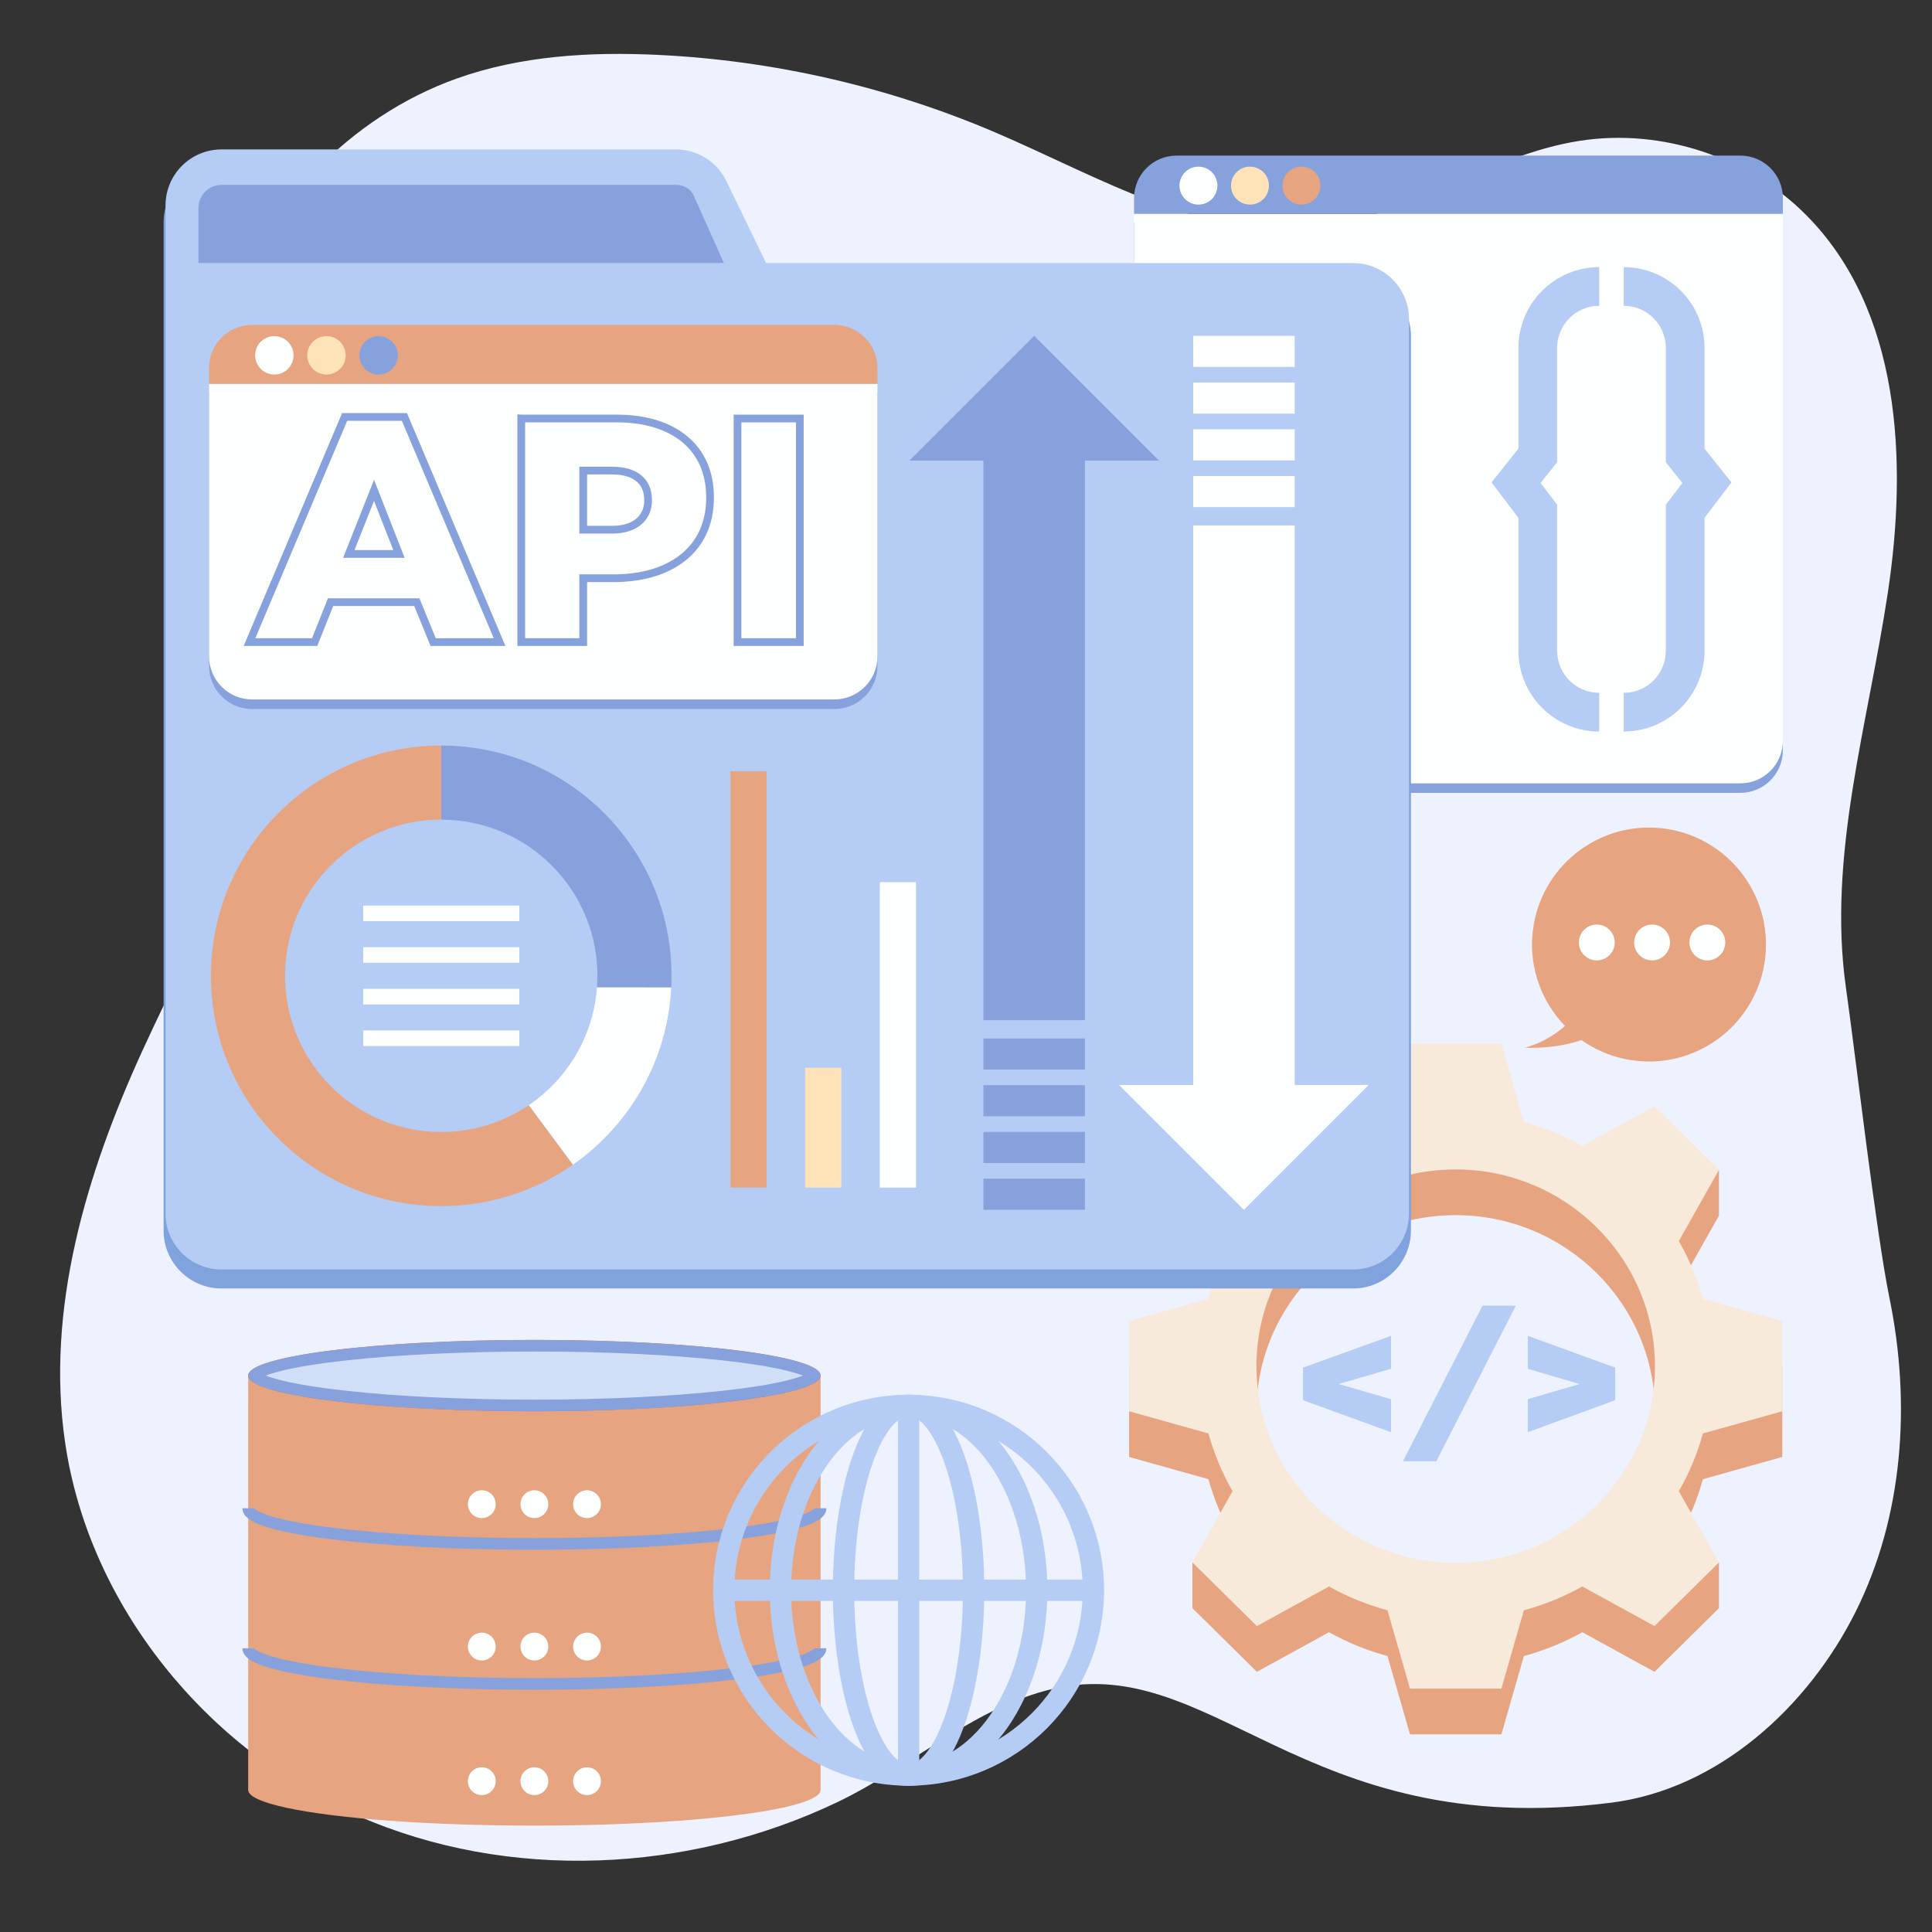 <?xml version="1.0" encoding="UTF-8"?>
<svg id="TEXT" xmlns="http://www.w3.org/2000/svg" viewBox="0 0 500 500">
  <rect x="0" y="0" width="500" height="500" fill="#333333" stroke="none"/>
  <defs>
    <style>
      .cls-1 {
        stroke-width: 3px;
      }

      .cls-1, .cls-2, .cls-3, .cls-4, .cls-5 {
        stroke-miterlimit: 10;
      }

      .cls-1, .cls-3, .cls-4, .cls-5 {
        fill: none;
      }

      .cls-1, .cls-4 {
        stroke: #86a1db;
      }

      .cls-2 {
        fill: #80a2dd;
        stroke: #80a2dd;
      }

      .cls-3 {
        stroke-width: 10.02px;
      }

      .cls-3, .cls-5 {
        stroke: #b5ccf4;
      }

      .cls-4 {
        stroke-width: 2px;
      }

      .cls-6 {
        fill: #f7eada;
      }

      .cls-6, .cls-7, .cls-8, .cls-9, .cls-10, .cls-11, .cls-12, .cls-13, .cls-14 {
        stroke-width: 0px;
      }

      .cls-7 {
        fill: #86a1db;
      }

      .cls-8 {
        fill: #d0def7;
      }

      .cls-9 {
        fill: #e2654d;
      }

      .cls-10 {
        fill: #b5ccf4;
      }

      .cls-11 {
        fill: #fdffff;
      }

      .cls-12 {
        fill: #ffe3b8;
      }

      .cls-13 {
        fill: #eef2ff;
      }

      .cls-14 {
        fill: #e7a480;
      }

      .cls-5 {
        stroke-width: 5.52px;
      }
    </style>
  </defs>
  <path class="cls-13" d="M59.41,219.98c-5.65,18.07-14.74,34.83-22.61,52.06-14.51,31.78-25.02,66.82-19.94,101.36,6.21,42.15,36.53,79.31,75.66,96.49,39.13,17.18,85.74,14.89,124.3-3.55,18.42-8.81,34.24-23.61,53.98-28.85,42.64-11.32,65.58,39.32,146.29,29.03,27.54-3.51,50.8-24.66,63.16-49.43,12.36-24.77,14.32-53.9,8.77-81.01-3.52-17.17-8.83-63.1-11.29-80.45-4.85-34.14,5.74-68.29,10.86-102.39,5.12-34.1,3.25-72.87-21.02-97.45-14.99-15.18-37.51-22.62-58.64-19.36-23.86,3.68-44.56,19.79-68.55,22.54-28.99,3.32-55.93-13.2-82.74-24.67-27.58-11.8-57.29-18.64-87.27-20.09-17.63-.85-35.63.2-52.24,6.14-27.44,9.81-49.27,32.9-59.54,60.08-8.77,23.19-9.67,49.62-3.35,73.55,2.73,10.34,8.32,17.5,9.16,28.67.95,12.59-1.22,25.32-4.97,37.33Z"/>
  <g>
    <g>
      <path class="cls-7" d="M293.48,57.79h167.92v136.4c0,6.07-4.93,11-11,11h-145.93c-6.07,0-11-4.93-11-11V57.79h0Z"/>
      <path class="cls-11" d="M293.48,55.33h167.92v136.4c0,6.07-4.93,11-11,11h-145.93c-6.07,0-11-4.93-11-11V55.33h0Z"/>
      <path class="cls-7" d="M304.48,40.27h145.93c6.07,0,11,4.93,11,11v4.07h-167.92v-4.07c0-6.07,4.93-11,11-11Z"/>
      <path class="cls-11" d="M315.07,48.04c0,2.71-2.2,4.91-4.91,4.91s-4.91-2.2-4.91-4.91,2.2-4.91,4.91-4.91,4.91,2.2,4.91,4.91Z"/>
      <path class="cls-12" d="M328.4,48.04c0,2.71-2.2,4.91-4.91,4.91s-4.91-2.2-4.91-4.91,2.2-4.91,4.91-4.91,4.91,2.2,4.91,4.91Z"/>
      <path class="cls-14" d="M341.73,48.04c0,2.71-2.2,4.91-4.91,4.91s-4.91-2.2-4.91-4.91,2.2-4.91,4.91-4.91,4.91,2.2,4.91,4.91Z"/>
    </g>
    <g>
      <g>
        <path class="cls-14" d="M364.9,281.93l-5.82,20.27c-5.34,1.45-10.42,3.52-15.13,6.16l-18.67-10.25-16.69,4.65v11.83l10.39,18.43c-2.68,4.65-4.77,9.67-6.24,14.94l-20.53,5.75v23.35l20.53,5.75c1.47,5.27,3.57,10.29,6.24,14.94l-10.39,6.61v11.83l16.69,16.48,18.67-10.25c4.71,2.65,9.79,4.71,15.13,6.16l5.82,20.27h23.66l5.82-20.27c5.34-1.45,10.42-3.52,15.13-6.16l18.67,10.25,16.69-16.48v-11.83l-10.39-6.61c2.68-4.65,4.77-9.67,6.24-14.94l20.53-5.75v-23.35l-20.53-5.75c-1.47-5.27-3.56-10.29-6.24-14.94l10.39-18.43v-11.83l-16.69-4.65-18.67,10.25c-4.71-2.65-9.79-4.71-15.13-6.16l-5.82-20.27h-23.66ZM376.73,314.48c28.4,0,51.57,22.87,51.57,50.91s-23.17,50.91-51.57,50.91-51.57-22.87-51.57-50.91,23.17-50.91,51.57-50.91Z"/>
        <path class="cls-6" d="M364.9,270.1l-5.82,20.27c-5.34,1.45-10.42,3.52-15.13,6.16l-18.67-10.25-16.69,16.48,10.39,18.43c-2.68,4.65-4.77,9.67-6.24,14.94l-20.53,5.75v23.35l20.53,5.75c1.47,5.27,3.57,10.29,6.24,14.94l-10.39,18.43,16.69,16.48,18.67-10.25c4.71,2.65,9.79,4.71,15.13,6.16l5.82,20.27h23.66l5.82-20.27c5.34-1.45,10.42-3.52,15.13-6.16l18.67,10.25,16.69-16.48-10.39-18.43c2.68-4.65,4.77-9.67,6.24-14.94l20.53-5.75v-23.35l-20.53-5.75c-1.47-5.27-3.56-10.29-6.24-14.94l10.39-18.43-16.69-16.48-18.67,10.25c-4.71-2.65-9.79-4.71-15.13-6.16l-5.82-20.27h-23.66ZM376.73,302.65c28.4,0,51.57,22.87,51.57,50.91s-23.17,50.91-51.57,50.91-51.57-22.87-51.57-50.91,23.17-50.91,51.57-50.91Z"/>
      </g>
      <g>
        <path class="cls-10" d="M360,354.25l-13.56,3.93,13.56,3.93v8.54l-22.78-8.28v-8.43l22.78-8.22v8.54Z"/>
        <path class="cls-10" d="M371.72,378.18h-8.64l20.58-40.27h8.64l-20.58,40.27Z"/>
        <path class="cls-10" d="M418.01,353.94v8.43l-22.62,8.28v-8.54l13.41-3.93-13.41-3.93v-8.54l22.62,8.22Z"/>
      </g>
    </g>
    <g>
      <g>
        <circle class="cls-14" cx="426.73" cy="244.42" r="30.27" transform="translate(117.66 626.93) rotate(-80.86)"/>
        <path class="cls-14" d="M409.92,259.75c-3.44,5.52-9.01,9.68-15.29,11.4,8.29.25,16.59-1.43,23.18-6.48"/>
      </g>
      <g>
        <path class="cls-11" d="M417.89,243.91c0,2.56-2.08,4.64-4.64,4.64s-4.64-2.08-4.64-4.64,2.08-4.64,4.64-4.64,4.64,2.08,4.64,4.64Z"/>
        <path class="cls-11" d="M432.2,243.91c0,2.56-2.08,4.64-4.64,4.64s-4.64-2.08-4.64-4.64,2.08-4.64,4.64-4.64,4.64,2.08,4.64,4.64Z"/>
        <path class="cls-11" d="M446.5,243.91c0,2.56-2.08,4.64-4.64,4.64s-4.64-2.08-4.64-4.64,2.08-4.64,4.64-4.64,4.64,2.08,4.64,4.64Z"/>
      </g>
    </g>
    <g>
      <path class="cls-2" d="M198.28,72.49l-10.32-21.25c-2.42-4.99-7.49-8.16-13.03-8.16H57.33c-8,0-14.49,6.49-14.49,14.49v260.9c0,8,6.49,14.49,14.49,14.49h292.83c8,0,14.49-6.49,14.49-14.49V86.99c0-8-6.49-14.49-14.49-14.49h-151.88Z"/>
      <path class="cls-10" d="M198.28,68.08l-10.32-21.25c-2.42-4.99-7.49-8.16-13.03-8.16H57.33c-8,0-14.49,6.49-14.49,14.49v260.9c0,8,6.49,14.49,14.49,14.49h292.83c8,0,14.49-6.49,14.49-14.49V82.57c0-8-6.49-14.49-14.49-14.49h-151.88Z"/>
      <path class="cls-7" d="M187.34,68.08H51.36v-14.24c0-3.31,2.68-5.99,5.99-5.99h117.83c1.89,0,3.61,1.11,4.38,2.84l7.78,17.39Z"/>
      <g>
        <path class="cls-7" d="M54.11,101.83h172.97v70.54c0,6.14-4.99,11.13-11.13,11.13H65.24c-6.14,0-11.13-4.99-11.13-11.13v-70.54h0Z"/>
        <path class="cls-11" d="M54.11,99.34h172.97v70.54c0,6.14-4.99,11.13-11.13,11.13H65.24c-6.14,0-11.13-4.99-11.13-11.13v-70.54h0Z"/>
        <path class="cls-14" d="M65.24,84.09h150.71c6.14,0,11.13,4.99,11.13,11.13v4.12H54.11v-4.12c0-6.14,4.99-11.13,11.13-11.13Z"/>
        <path class="cls-11" d="M75.97,91.96c0,2.75-2.23,4.97-4.97,4.97s-4.97-2.23-4.97-4.97,2.23-4.97,4.97-4.97,4.97,2.23,4.97,4.97Z"/>
        <path class="cls-12" d="M89.46,91.96c0,2.75-2.23,4.97-4.97,4.97s-4.97-2.23-4.97-4.97,2.23-4.97,4.97-4.97,4.97,2.23,4.97,4.97Z"/>
        <path class="cls-7" d="M102.95,91.96c0,2.75-2.23,4.97-4.97,4.97s-4.97-2.23-4.97-4.97,2.23-4.97,4.97-4.97,4.97,2.23,4.97,4.97Z"/>
      </g>
      <g>
        <path class="cls-7" d="M154.61,252.54c0,1.01-.05,2.01-.12,3l19.22.02c.05-1,.08-2.01.08-3.02,0-32.91-26.68-59.59-59.59-59.59v19.18c22.32,0,40.42,18.1,40.42,40.42Z"/>
        <path class="cls-14" d="M114.19,292.96v19.18c12.68,0,24.43-3.97,34.09-10.72l-11.43-15.4c-6.46,4.38-14.26,6.95-22.66,6.95Z"/>
        <path class="cls-11" d="M173.71,255.56l-19.22-.02c-.93,12.68-7.7,23.73-17.64,30.47l11.43,15.4c14.64-10.23,24.48-26.86,25.43-45.85Z"/>
        <path class="cls-14" d="M73.77,252.54c0-12.66,5.83-23.96,14.94-31.37l-11.43-15.4c-13.81,10.91-22.69,27.8-22.69,46.77,0,.97.03,1.92.07,2.88l19.22.02c-.07-.96-.12-1.92-.12-2.9Z"/>
        <path class="cls-14" d="M114.19,212.12v-19.18c-13.94,0-26.76,4.8-36.91,12.82l11.43,15.4c6.95-5.65,15.82-9.05,25.48-9.05Z"/>
        <path class="cls-14" d="M73.88,255.44l-19.22-.02c1.5,31.58,27.57,56.72,59.52,56.72v-19.18c-21.35,0-38.81-16.55-40.3-37.52Z"/>
      </g>
      <g>
        <rect class="cls-11" x="93.99" y="234.36" width="40.4" height="4.04"/>
        <rect class="cls-11" x="93.99" y="245.13" width="40.4" height="4.04"/>
        <rect class="cls-11" x="93.99" y="255.91" width="40.4" height="4.04"/>
        <rect class="cls-11" x="93.99" y="266.68" width="40.4" height="4.04"/>
      </g>
      <g>
        <rect class="cls-7" x="254.51" y="107.12" width="26.26" height="156.9"/>
        <rect class="cls-7" x="254.51" y="268.76" width="26.26" height="8.05"/>
        <rect class="cls-7" x="254.51" y="280.85" width="26.26" height="8.05"/>
        <rect class="cls-7" x="254.51" y="292.94" width="26.26" height="8.05"/>
        <rect class="cls-7" x="254.51" y="305.04" width="26.26" height="8.05"/>
        <polygon class="cls-7" points="235.34 119.21 267.65 86.91 299.95 119.21 235.34 119.21"/>
      </g>
      <g>
        <rect class="cls-11" x="308.8" y="135.98" width="26.26" height="156.9" transform="translate(643.86 428.86) rotate(180)"/>
        <rect class="cls-11" x="308.8" y="123.18" width="26.26" height="8.05" transform="translate(643.86 254.42) rotate(180)"/>
        <rect class="cls-11" x="308.8" y="111.09" width="26.26" height="8.05" transform="translate(643.86 230.24) rotate(180)"/>
        <rect class="cls-11" x="308.8" y="99" width="26.26" height="8.05" transform="translate(643.86 206.05) rotate(180)"/>
        <rect class="cls-11" x="308.8" y="86.91" width="26.26" height="8.05" transform="translate(643.86 181.87) rotate(180)"/>
        <polygon class="cls-11" points="354.23 280.79 321.93 313.09 289.62 280.79 354.23 280.79"/>
      </g>
      <rect class="cls-14" x="189.05" y="199.61" width="9.37" height="107.74"/>
      <rect class="cls-12" x="208.37" y="276.32" width="9.37" height="31.03"/>
      <rect class="cls-11" x="227.69" y="228.3" width="9.37" height="79.05"/>
    </g>
    <g>
      <ellipse class="cls-14" cx="138.3" cy="463.24" rx="74.07" ry="9.23"/>
      <rect class="cls-14" x="64.23" y="356" width="148.14" height="107.24"/>
      <ellipse class="cls-9" cx="138.3" cy="356" rx="74.07" ry="9.23"/>
      <path class="cls-1" d="M212.37,390.34c0,5.1-33.16,9.23-74.07,9.23s-74.07-4.13-74.07-9.23"/>
      <path class="cls-1" d="M212.37,426.57c0,5.1-33.16,9.23-74.07,9.23s-74.07-4.13-74.07-9.23"/>
      <g>
        <path class="cls-11" d="M128.29,389.28c0,1.99-1.61,3.6-3.6,3.6s-3.6-1.61-3.6-3.6,1.61-3.6,3.6-3.6,3.6,1.61,3.6,3.6Z"/>
        <path class="cls-11" d="M141.9,389.28c0,1.99-1.61,3.6-3.6,3.6s-3.6-1.61-3.6-3.6,1.61-3.6,3.6-3.6,3.6,1.61,3.6,3.6Z"/>
        <path class="cls-11" d="M155.52,389.28c0,1.99-1.61,3.6-3.6,3.6s-3.6-1.61-3.6-3.6,1.61-3.6,3.6-3.6,3.6,1.61,3.6,3.6Z"/>
      </g>
      <g>
        <path class="cls-11" d="M128.29,426.13c0,1.99-1.61,3.6-3.6,3.6s-3.6-1.61-3.6-3.6,1.61-3.6,3.6-3.6,3.6,1.61,3.6,3.6Z"/>
        <path class="cls-11" d="M141.9,426.13c0,1.99-1.61,3.6-3.6,3.6s-3.6-1.61-3.6-3.6,1.61-3.6,3.6-3.6,3.6,1.61,3.6,3.6Z"/>
        <circle class="cls-11" cx="151.92" cy="426.13" r="3.6"/>
      </g>
      <g>
        <path class="cls-11" d="M128.29,460.97c0,1.99-1.61,3.6-3.6,3.6s-3.6-1.61-3.6-3.6,1.61-3.6,3.6-3.6,3.6,1.61,3.6,3.6Z"/>
        <path class="cls-11" d="M141.9,460.97c0,1.99-1.61,3.6-3.6,3.6s-3.6-1.61-3.6-3.6,1.61-3.6,3.6-3.6,3.6,1.61,3.6,3.6Z"/>
        <path class="cls-11" d="M155.52,460.97c0,1.99-1.61,3.6-3.6,3.6s-3.6-1.61-3.6-3.6,1.61-3.6,3.6-3.6,3.6,1.61,3.6,3.6Z"/>
      </g>
      <g>
        <path class="cls-8" d="M138.3,363.73c-19.02,0-37.07-.9-50.84-2.53-18.23-2.16-21.25-4.69-21.68-5.2.43-.51,3.44-3.04,21.68-5.2,13.77-1.63,31.82-2.53,50.84-2.53s37.08.9,50.84,2.53c18.23,2.16,21.25,4.69,21.68,5.2-.43.51-3.45,3.04-21.68,5.2-13.77,1.63-31.82,2.53-50.84,2.53Z"/>
        <path class="cls-7" d="M138.3,349.77c18.13,0,35.53.83,49.01,2.33,12.43,1.38,18.05,2.93,20.53,3.9-2.47.97-8.1,2.52-20.53,3.9-13.48,1.5-30.88,2.33-49.01,2.33s-35.53-.83-49.01-2.33c-12.43-1.38-18.05-2.93-20.53-3.9,2.47-.97,8.1-2.52,20.53-3.9,13.48-1.5,30.88-2.33,49.01-2.33M138.3,346.77c-40.91,0-74.07,4.13-74.07,9.23s33.16,9.23,74.07,9.23,74.07-4.13,74.07-9.23-33.16-9.23-74.07-9.23h0Z"/>
      </g>
    </g>
    <g>
      <path class="cls-3" d="M413.88,74.14h0c-8.78,0-15.9,7.12-15.9,15.9v27.82l-5.63,7.06,5.63,7.4v36.09c0,8.78,7.12,15.9,15.9,15.9h0"/>
      <path class="cls-3" d="M420.22,74.14h0c8.78,0,15.9,7.12,15.9,15.9v27.82l5.63,7.06-5.63,7.4v36.09c0,8.78-7.12,15.9-15.9,15.9h0"/>
    </g>
    <g>
      <circle class="cls-5" cx="235.14" cy="411.55" r="47.83"/>
      <ellipse class="cls-5" cx="235.14" cy="411.55" rx="33.16" ry="47.83"/>
      <ellipse class="cls-5" cx="235.14" cy="411.55" rx="16.83" ry="47.83"/>
      <line class="cls-5" x1="282.97" y1="411.55" x2="187.31" y2="411.55"/>
      <line class="cls-5" x1="235.14" y1="459.38" x2="235.14" y2="363.72"/>
    </g>
  </g>
  <g>
    <path class="cls-4" d="M89.2,107.9h15.46l24.63,58.27h-17.19l-4.22-10.33h-22.32l-4.13,10.33h-16.86l24.63-58.27ZM103.25,143.36l-6.45-16.45-6.53,16.45h12.98Z"/>
    <path class="cls-4" d="M134.91,108.31h24.8c14.63,0,24.05,7.52,24.05,20.33v.17c0,13.64-10.5,20.83-24.88,20.83h-7.94v16.53h-16.04v-57.86ZM158.55,137.08c5.7,0,9.17-2.98,9.17-7.52v-.17c0-4.96-3.47-7.6-9.26-7.6h-7.52v15.29h7.6Z"/>
    <path class="cls-4" d="M190.87,108.31h16.12v57.86h-16.12v-57.86Z"/>
  </g>
</svg>